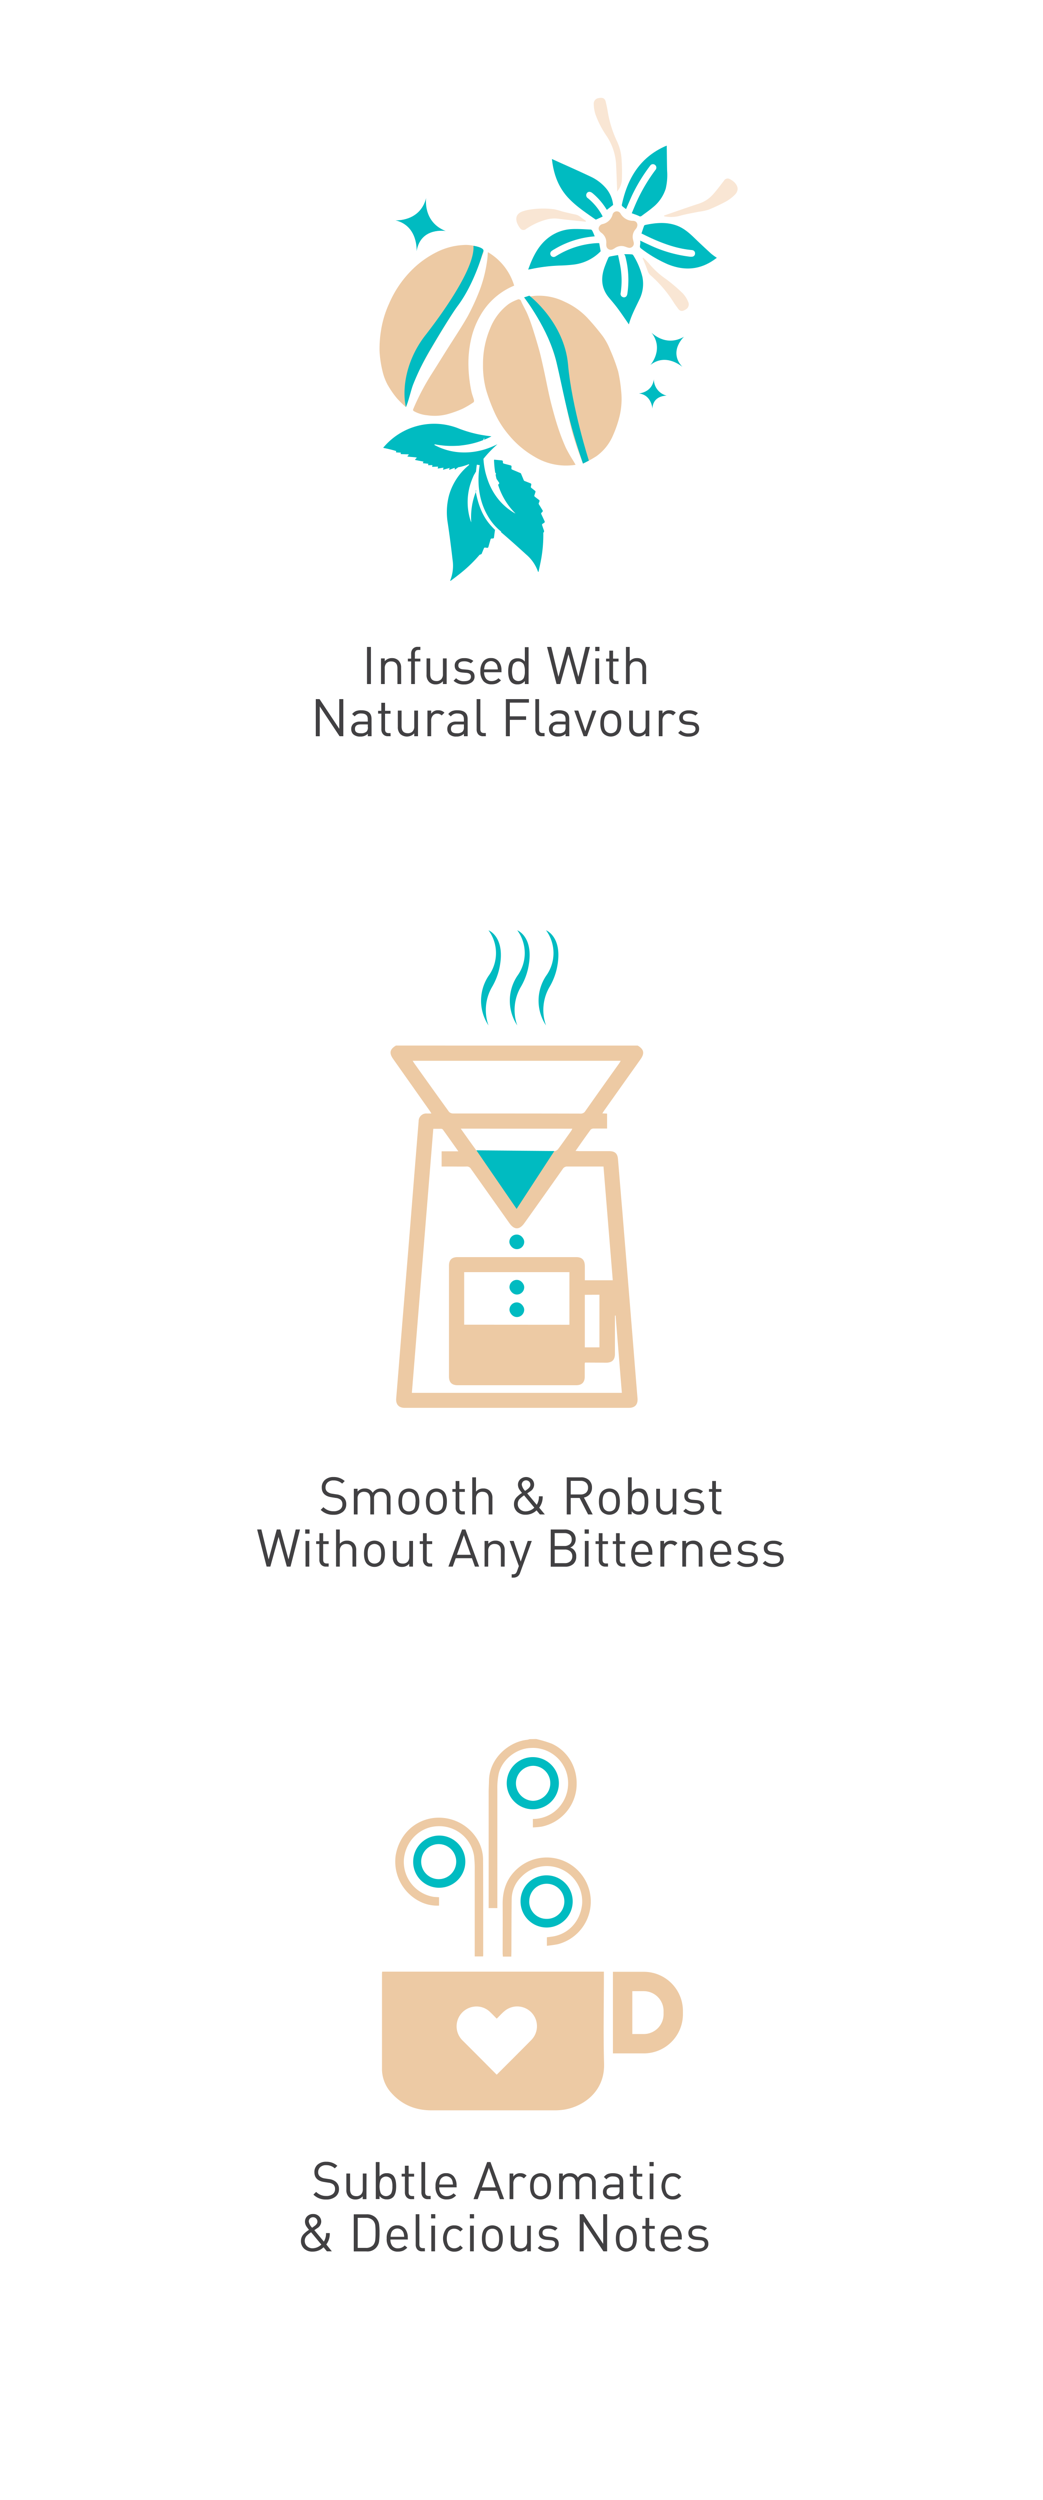<svg xmlns="http://www.w3.org/2000/svg" viewBox="0 0 480 1150"><defs><style>.cls-1{fill:#edcaa4;}.cls-2{fill:#00bbc1;}.cls-3{fill:#f9e6d4;}.cls-4{fill:#414042;}</style></defs><g id="Layer_1" data-name="Layer 1"><path class="cls-1" d="M278,949.3c-.38-13.41-.08-26.85-.08-40.28v-2H175.89a5.64,5.64,0,0,0-.1.71c0,14.69,0,29.37,0,44.06A16.41,16.41,0,0,0,180.28,963c4.89,5.4,11.1,7.83,18.32,7.83q28.29,0,56.58,0a29.32,29.32,0,0,0,4.77-.38C268.29,969,278.4,962.35,278,949.3Zm-33.54-10.78c-5.22,5.29-10.49,10.53-15.74,15.78l-.14.11-1.56-1.56q-7-7.05-14.05-14.08a9.11,9.11,0,0,1,4.92-15.61,8.92,8.92,0,0,1,7.8,2.58c1,.94,1.92,1.92,2.9,2.9.13-.12.24-.21.34-.32,1.07-1.05,2.07-2.18,3.22-3.13a9.08,9.08,0,0,1,12.31,13.33Z"/><path class="cls-1" d="M246.74,800a53.46,53.46,0,0,1,7.17,2.14c8,3.64,12.4,12,11.32,21a20.18,20.18,0,0,1-15.93,17.17,38,38,0,0,1-4.07.37v-3.9a16.17,16.17,0,0,0,10.07-3.48,16.65,16.65,0,0,0,5.12-18.7,16.28,16.28,0,0,0-16.61-10.45c-6.53.4-12.86,5.53-14.32,11.91a31.77,31.77,0,0,0-.6,7c0,17.53,0,35.06,0,52.6v2.13h-4v-1.9q0-25.79,0-51.58c0-1.71.12-3.42.15-5.13.17-10.43,9.27-18,17.65-18.83a6,6,0,0,0,1-.29Z"/><path class="cls-1" d="M202.06,872.79v3.85a17.57,17.57,0,0,1-9.32-2.14,20.55,20.55,0,0,1-10.65-20.92c1.5-9,8-15.75,16.76-17.16A20.72,20.72,0,0,1,220.16,847a18.46,18.46,0,0,1,2.16,8.72c.08,14.62.05,29.24.06,43.86a2.25,2.25,0,0,1-.11.44h-3.81v-2.08c0-12.39,0-24.78,0-37.18a51.18,51.18,0,0,0-.3-7,16.19,16.19,0,0,0-17.06-13.62c-8.13.38-14.75,7.19-15.25,15.69a16.34,16.34,0,0,0,13.45,16.74C200.13,872.7,201,872.71,202.06,872.79Z"/><path class="cls-1" d="M235.3,900.09h-3.88c0-.5-.1-1-.1-1.49,0-7.54.06-15.08,0-22.62-.06-7,2.25-12.85,7.87-17.23a20.28,20.28,0,1,1,17.56,35.65,50.3,50.3,0,0,1-5.07.72v-3.91c1.33-.19,2.58-.28,3.79-.57,6.85-1.6,11.64-7.27,12.42-14.65a16.29,16.29,0,0,0-28-12.52,14.33,14.33,0,0,0-4.4,10.11c-.11,8.11-.1,16.23-.14,24.34Z"/><path class="cls-2" d="M251.56,862.72a12,12,0,1,1-12,12A11.89,11.89,0,0,1,251.56,862.72Zm-8,11.92a7.93,7.93,0,0,0,8,8.1,8,8,0,0,0,8.16-8,8.12,8.12,0,0,0-8-8.15A8,8,0,0,0,243.58,874.64Z"/><path class="cls-2" d="M190.15,856.42a12,12,0,1,1,11.95,12A11.87,11.87,0,0,1,190.15,856.42ZM202,864.47a8.06,8.06,0,0,0,.28-16.11,8.06,8.06,0,1,0-.28,16.11Z"/><path class="cls-2" d="M245,832.33a12,12,0,1,1,12.2-11.72A12,12,0,0,1,245,832.33Zm.19-20a8.06,8.06,0,0,0,.06,16.11,8.1,8.1,0,0,0,8-8.11A8,8,0,0,0,245.14,812.32Z"/><path class="cls-1" d="M296.29,916a9.1,9.1,0,0,1,9.09,9.09v1.54a9.1,9.1,0,0,1-9.09,9.09H291V916h5.31m0-8.91H282.07v37.54h14.22a18,18,0,0,0,18-18v-1.54a18,18,0,0,0-18-18Z"/><path class="cls-1" d="M293.49,481c2.88,1.73,3.25,3.56,1.27,6.34l-16.69,23.52c-.28.39-.52.8-.86,1.33l2.18.1v6.88c-2.05,0-4.07,0-6.09,0a2.05,2.05,0,0,0-1.43.46c-2.34,3.19-4.6,6.42-7,9.85.74,0,1.26.08,1.78.08H280.3c2.63,0,3.88,1,4.1,3.66.68,7.95,1.3,15.9,2,23.86q1.27,15.7,2.56,31.42l2.19,27c.74,9.24,1.47,18.48,2.24,27.71.24,2.86-1.11,4.45-4,4.45H186.28c-2.78,0-4.17-1.61-3.95-4.34.88-10.57,1.71-21.15,2.57-31.72q1.42-17.42,2.85-34.83,1.27-15.63,2.51-31.28,1.19-14.82,2.4-29.64a3.53,3.53,0,0,1,3.87-3.61h2c-.35-.57-.59-1-.86-1.36l-16.72-23.69c-1.94-2.74-1.58-4.5,1.27-6.2ZM269.26,626.82a2.16,2.16,0,0,0-.15.43c0,2,0,4,0,6,0,2.68-1.34,4-4,4H210.62c-2.69,0-4-1.33-4-4v-51c0-2.63,1.29-3.93,3.93-3.94h54.6c2.7,0,3.95,1.31,4,4.06,0,2.07,0,4.14,0,6.58H282c-1.41-17.23-2.84-34.74-4.27-52.31-5.67,0-11.12,0-16.57,0a2.32,2.32,0,0,0-2.18,1.14q-8.77,12.47-17.63,24.87c-2.27,3.21-4.66,3.23-6.91.06q-8.86-12.5-17.71-25a2.16,2.16,0,0,0-2.07-1.07c-2.43.07-4.86,0-7.29,0h-4.13v-7h7.69c-2.47-3.49-4.76-6.71-7.06-9.92a1.09,1.09,0,0,0-.71-.44c-1.21,0-2.43,0-3.75,0-3.3,40.61-6.57,81-9.86,121.48h96.64c-1-11.92-1.93-23.74-2.89-35.56H283v2.06c0,5.2,0,10.41,0,15.62,0,2.7-1.35,4-4,4ZM189.93,488c.26.43.4.69.56.92q8,11.26,16.1,22.48a2.56,2.56,0,0,0,1.83.83c19.58,0,39.17,0,58.75.06a2.35,2.35,0,0,0,2.18-1.13q7.75-11,15.58-21.95c.24-.34.43-.71.74-1.21Zm72.12,121.43V585.23H213.62v24.16Zm-50-90.21c2.5,3.51,4.8,6.78,7.16,10,.22.29.88.37,1.34.37q17.25,0,34.51,0a2.57,2.57,0,0,0,1.77-.95c2.05-2.73,4-5.55,6-8.34a8.43,8.43,0,0,0,.56-1.06Zm57.09,76.44v24.17h6.72V595.62Z"/><rect class="cls-2" x="234.42" y="567.94" width="6.83" height="6.7" rx="3.35"/><rect class="cls-2" x="234.47" y="588.78" width="6.78" height="6.75" rx="3.37"/><rect class="cls-2" x="234.47" y="599.14" width="6.77" height="6.75" rx="3.38"/><path class="cls-2" d="M224.82,471.75a20.63,20.63,0,0,1,0-22.79,17.75,17.75,0,0,0,0-21s8.19,3.09,4.93,17.81a29.48,29.48,0,0,1-3.24,8.16A21.09,21.09,0,0,0,224.82,471.75Z"/><path class="cls-2" d="M238.06,471.75a20.61,20.61,0,0,1,0-22.79,17.77,17.77,0,0,0,0-21s8.18,3.09,4.92,17.81a29.48,29.48,0,0,1-3.24,8.16A21.05,21.05,0,0,0,238.06,471.75Z"/><path class="cls-2" d="M251.29,471.75a20.61,20.61,0,0,1,0-22.79,17.77,17.77,0,0,0,0-21s8.18,3.09,4.92,17.81a29.48,29.48,0,0,1-3.24,8.16A21.05,21.05,0,0,0,251.29,471.75Z"/><polygon class="cls-2" points="237.75 556.13 219.25 529.18 255.1 529.52 237.75 556.13"/><path class="cls-1" d="M186.82,187.29a48.52,48.52,0,0,1-4.15-4.06,42.4,42.4,0,0,1-4.34-6.32,25.09,25.09,0,0,1-2.32-6.28,49.14,49.14,0,0,1-1.34-9.16,53.08,53.08,0,0,1,.67-9.41,47.22,47.22,0,0,1,3.74-12.42,49.12,49.12,0,0,1,12.1-17,43.64,43.64,0,0,1,9.51-6.52,30.8,30.8,0,0,1,12.42-3.4,15.68,15.68,0,0,1,7.21,1.1,4.77,4.77,0,0,1,.52.22c2,1.21,2,1.21,1.13,3.41-.95,2.52-1.76,5.1-2.87,7.55a90.17,90.17,0,0,1-4.62,9.09c-4,6.74-8.33,13.33-12.38,20.06-3.08,5.11-6.1,10.26-8.84,15.55a109,109,0,0,0-4.73,11.19C187.81,182.82,187.46,184.87,186.82,187.29Z"/><path class="cls-1" d="M264.9,213.83a28,28,0,0,1-19-3.77,43.23,43.23,0,0,1-11.64-9.83,44.08,44.08,0,0,1-6.71-10.55,79.42,79.42,0,0,1-3.85-10.34,43.24,43.24,0,0,1-1.42-11.75,41.82,41.82,0,0,1,3.24-16.39,25.86,25.86,0,0,1,8.66-11.41,20,20,0,0,1,3.9-1.94,1.2,1.2,0,0,1,1.77.77c.86,2,2,3.83,2.86,5.81.91,2.14,1.7,4.33,2.41,6.54,1.06,3.33,2.07,6.67,3,10,.69,2.49,1.24,5,1.81,7.56.71,3.15,1.34,6.31,2,9.47s1.3,6.07,2.1,9.07c.89,3.38,1.83,6.76,2.94,10.07a95.64,95.64,0,0,0,3.47,8.92,69.3,69.3,0,0,0,3.44,6Z"/><path class="cls-1" d="M268.27,213.28c-1.08-2.95-2.07-5.48-2.92-8.05s-1.73-5.38-2.43-8.11c-.78-3-1.41-6.13-2.08-9.2-.93-4.27-1.82-8.54-2.77-12.8-.7-3.15-1.35-6.3-2.22-9.4-.77-2.79-1.74-5.54-2.75-8.26a57.74,57.74,0,0,0-3.1-7.27c-1.68-3.07-3.66-6-5.56-8.92-.94-1.44-2-2.79-3.24-4.47,2-.28,3.79-.63,5.57-.74a26.76,26.76,0,0,1,13.15,2.79,33,33,0,0,1,10.43,7.4,109.65,109.65,0,0,1,7.14,8.53,29.69,29.69,0,0,1,3.29,6.11,81.69,81.69,0,0,1,3.71,10,66.35,66.35,0,0,1,1.37,8.93,34,34,0,0,1-.67,11.42,51.25,51.25,0,0,1-3,8.87,22.65,22.65,0,0,1-7.74,9.78A54.66,54.66,0,0,1,268.27,213.28Z"/><path class="cls-1" d="M224.53,116a26.62,26.62,0,0,1,12.1,15.4A31.86,31.86,0,0,0,221,145.26a38.15,38.15,0,0,0-4.06,10.19,50.55,50.55,0,0,0-1.36,12.64A64.84,64.84,0,0,0,216.93,180c.28,1.38.84,2.69,1.2,4.06.08.3,0,.86-.21,1a41.81,41.81,0,0,1-5.08,3,50.27,50.27,0,0,1-6.52,2.37,23.06,23.06,0,0,1-9.57.63,15.82,15.82,0,0,1-6.15-1.84c-.54-.33-.61-.59-.39-1.11a108.7,108.7,0,0,1,8.58-16.3c2.3-3.61,4.55-7.26,6.83-10.88,3.18-5.06,6.5-10,9.49-15.2a104.57,104.57,0,0,0,4.69-9.85,62.21,62.21,0,0,0,4.39-16.13C224.38,118.5,224.41,117.3,224.53,116Z"/><path class="cls-2" d="M329.89,118.59c-.35.27-.66.51-1,.74-6.81,4.89-14.07,5.34-21.7,2.19a58.77,58.77,0,0,1-12.28-7.29,1.21,1.21,0,0,1-.42-.8,12.7,12.7,0,0,1,.19-1.36c0-.43,0-.85-.06-1.39,1.35.64,2.61,1.26,3.9,1.84a60.32,60.32,0,0,0,19,5.57,4.28,4.28,0,0,0,1,0,1.43,1.43,0,0,0,1.34-1.41,1.45,1.45,0,0,0-1.12-1.59,2.32,2.32,0,0,0-.46-.07c-6.58-.61-12.71-2.79-18.67-5.5-1.54-.7-3-1.45-4.4-2.11.42-1.26.78-2.38,1.19-3.49a.76.76,0,0,1,.5-.42c4.74-1,9.49-1.48,14.21.14,3.45,1.19,6.09,3.52,8.64,6s5,4.74,7.53,7.06A26.47,26.47,0,0,0,329.89,118.59Z"/><path class="cls-2" d="M254,73.14c6.07,2.76,12,5.35,17.76,8.09a20.83,20.83,0,0,1,7.11,5.35,14.07,14.07,0,0,1,3.29,7.7l-2.87,2.25c-.07-.09-.22-.3-.36-.51a30.28,30.28,0,0,0-6.22-7.13c-1-.84-2-.86-2.6-.07a1.65,1.65,0,0,0,.5,2.41A26.43,26.43,0,0,1,277,98.91c.13.24.25.49.36.71-1,.46-2,.92-2.94,1.35a.62.62,0,0,1-.49-.09c-4.45-3.13-9-6.11-12.72-10.19C256.82,85.79,254.73,79.93,254,73.14Z"/><path class="cls-2" d="M289.42,149.23c-1.73-2.48-3.34-4.91-5.08-7.25-1.27-1.73-2.68-3.36-4.06-5-3.7-4.43-3.85-9.33-1.91-14.49.5-1.33,1-2.63,1.61-3.93a1,1,0,0,1,.62-.53c1.2-.26,2.42-.45,3.84-.7.38,1.88.88,4,1.2,6.07a38.55,38.55,0,0,1,0,11.4,1.56,1.56,0,0,0,.89,1.84,1.41,1.41,0,0,0,1.82-.48,2.79,2.79,0,0,0,.39-1.19,42.65,42.65,0,0,0-1-17.2,3.13,3.13,0,0,0-.51-.83c1.4,0,2.42,0,3.45.08a.93.93,0,0,1,.71.34,34.06,34.06,0,0,1,4.26,10.07A16.13,16.13,0,0,1,294.15,138C292.42,141.67,290.48,145.24,289.42,149.23Z"/><path class="cls-2" d="M273.7,108.73a42.5,42.5,0,0,0-18.69,6,7.92,7.92,0,0,0-1.23.81,1.53,1.53,0,0,0,1.61,2.56,7.16,7.16,0,0,0,.8-.46,39.39,39.39,0,0,1,18.49-5.79c.34,0,.68,0,1,0,.05,0,.11.05.1.05l.65,3.7a20.75,20.75,0,0,1-11.91,6.05c-2,.26-4.11.42-6.16.49a75.7,75.7,0,0,0-14.47,1.75c-.2,0-.42.07-.82.13.46-1.21.85-2.33,1.31-3.41,1.85-4.36,4.21-8.36,8.06-11.29a19.16,19.16,0,0,1,10.68-3.93c2.9-.16,5.83.1,8.74.21a.92.92,0,0,1,.65.45C273,106.9,273.31,107.81,273.7,108.73Z"/><path class="cls-2" d="M288.11,96.2c-.6-.46-1.19-.88-1.73-1.35a.78.78,0,0,1-.21-.61c2.55-12.07,8.28-21.79,20.05-27,.19-.08.39-.14.63-.23,0,.19,0,.31,0,.42.05,3.69.08,7.38.16,11.07a27.13,27.13,0,0,1-.65,8.33,18,18,0,0,1-6.1,8.72c-1.59,1.35-3.33,2.53-5,3.79a.93.93,0,0,1-1.14.06c-1-.5-2.14-.84-3.38-1.3.74-1.75,1.51-3.68,2.37-5.56a78.07,78.07,0,0,1,8.58-14.42,1.55,1.55,0,0,0-.21-2.22,1.49,1.49,0,0,0-2.26.32,77.53,77.53,0,0,0-8.44,13.86C289.88,92.09,289,94.16,288.11,96.2Z"/><path class="cls-1" d="M292.85,105l-.57.74a5.13,5.13,0,0,0-1,4.25c.09.51.26,1,.35,1.53A2,2,0,0,1,289,113.9c-.42-.1-.82-.26-1.23-.4a5.13,5.13,0,0,0-4.67.56c-.92.6-1.83,1.24-3,.6s-1.12-1.8-1.07-2.92a5.46,5.46,0,0,0-2.39-4.73c-1.19-.92-1.47-2-.78-2.94a2.38,2.38,0,0,1,1.27-.95,6.14,6.14,0,0,0,4.75-4.29,2,2,0,0,1,3.78-.44,6.57,6.57,0,0,0,5.66,3.2C293.14,101.63,293.9,103.33,292.85,105Z"/><path class="cls-3" d="M305.57,99.17c5.35-1.84,10.68-3.74,16.06-5.49a14.63,14.63,0,0,0,6.36-4.1c1.88-2.06,3.53-4.32,5.24-6.53a1.93,1.93,0,0,1,2.41-.78A9,9,0,0,1,338.11,84c1.86,2,1.79,4.05-.22,5.89a19.27,19.27,0,0,1-3.84,2.84A83.87,83.87,0,0,1,326,96.5a26.27,26.27,0,0,1-4.49.92c-3,.63-6.13,1.11-9.11,2a16,16,0,0,1-6.7.1Z"/><path class="cls-3" d="M284,88.1c0-.32,0-.65,0-1-.17-4-.28-8-.51-12a26.2,26.2,0,0,0-4.53-12.83A43.44,43.44,0,0,1,274,52.52a16.64,16.64,0,0,1-.75-4.6,2.58,2.58,0,0,1,2.21-2.79c1.85-.37,2.95,0,3.35,1.87.28,1.29.6,2.58.81,3.89a52,52,0,0,0,4.16,13.75,22.8,22.8,0,0,1,2.28,8.6,86.11,86.11,0,0,1,.12,9.77A9.1,9.1,0,0,1,284,88.1Z"/><path class="cls-3" d="M269.54,102c-4.09-.43-8.19-.8-12.27-1.33a14,14,0,0,0-5.66.3,31,31,0,0,0-9.58,4.43,1.8,1.8,0,0,1-2.51-.21,9.62,9.62,0,0,1-1.66-2.91c-.74-2.43.15-4.09,2.53-5a18.83,18.83,0,0,1,3.48-.86,39.13,39.13,0,0,1,11.23-.15,36.88,36.88,0,0,1,3.63,1c1.9.48,3.82.94,5.74,1.35a5.56,5.56,0,0,1,2.65,1.16c.79.67,1.68,1.22,2.52,1.82Z"/><path class="cls-3" d="M296,118.55a27.48,27.48,0,0,1,2.54,2.52,38.53,38.53,0,0,0,8.07,7.38,76.11,76.11,0,0,1,7.62,6.51,12.34,12.34,0,0,1,2.45,3.85,2.63,2.63,0,0,1-1.09,3.54c-1.55,1-2.55,1-3.59-.44-.65-.9-1.33-1.78-1.92-2.71a55.87,55.87,0,0,0-10.67-12.53,4.7,4.7,0,0,1-1.37-2.11c-.58-1.72-1.3-3.39-2-5.07-.1-.25-.21-.49-.31-.73Z"/><path class="cls-2" d="M176.34,206c.16,0,.26.09.36.11,1.87.35,3.7.81,5.51,1.34a.21.21,0,0,1,.08.35l0,0a.2.2,0,0,0,.13.34l1.87.08a.2.2,0,0,1,.14.33h0a.21.21,0,0,0,.13.36l2.37.08.94,0a.21.21,0,0,1,.13.36l-.4.37a.2.2,0,0,0,.13.35l2.59.23,1.22.11a.2.2,0,0,1,.12.35l-.55.53a.2.2,0,0,0,.09.34l3.51.69a.21.21,0,0,1,.1.35l-.12.11a.2.2,0,0,0,.12.35h.13l2,.18a.2.2,0,0,1,.13.35l0,0a.2.2,0,0,0,.15.35l1.6-.05a.21.21,0,0,1,.18.31l-.11.18a.2.2,0,0,0,.18.31l2.32-.1a.2.2,0,0,1,.2.28l-.14.31a.21.21,0,0,0,.22.28l2.21-.37a.21.21,0,0,1,.2.32l-.18.26a.21.21,0,0,0,.23.31l2.87-.81h0l-.29.56a.21.21,0,0,0,.26.28l.26-.1,1.8-.7a.2.2,0,0,1,.26.26l-.05.16a.2.2,0,0,0,.3.24l1.39-1,.08,0a19.73,19.73,0,0,0,2.89-.73c.45-.14.9-.3,1.35-.47l.35-.15a.21.21,0,0,1,.22.35l-.31.26a28,28,0,0,0-7.1,9.07,25.79,25.79,0,0,0-1.9,5.12,30.58,30.58,0,0,0-.44,12.3c.84,5.6,1.56,11.22,2.21,16.85a18.28,18.28,0,0,1-1.09,9.5s0,.07.13.22c1.73-1.32,3.49-2.6,5.17-4a63,63,0,0,0,8.19-8,.15.15,0,0,1,.09-.06l.6-.21a.56.56,0,0,0,.33-.31l.58-1.44.43-1a.69.69,0,0,1,.1-.17.53.53,0,0,1,.48-.17l.87.13a.54.54,0,0,0,.6-.39l1-3.51a.54.54,0,0,1,.48-.4l.59,0a.53.53,0,0,0,.5-.47l.42-3.14a.5.5,0,0,1,.12-.28c-3.11-3.13-6.94-7.1-8.95-17.74,0,1.47,0-1.7.23-.24a31.9,31.9,0,0,0-2.27,14.43,6.13,6.13,0,0,1-.33-.8,27.86,27.86,0,0,1,.77-19.13c.2-.51.41-1,.63-1.49s.53-.91.78-1.38c.06-.11.11-.23.18-.34a.15.15,0,0,1,.14-.1c.1-1.06.22-2.15.4-3.28l1.31.21c-1.75,11,1,18.71,3.67,23.26a24.76,24.76,0,0,0,6.23,7.32l-.14.2c3.95,3.39,7.84,6.86,11.68,10.37a18.18,18.18,0,0,1,5.4,7.89s.07,0,.24.08c.44-2.14.93-4.26,1.3-6.39a63.18,63.18,0,0,0,.9-11.46.18.18,0,0,1,0-.1l.32-.55a.6.6,0,0,0,0-.45l-.51-1.48-.36-1.07a.53.53,0,0,1,.1-.54.44.44,0,0,1,.11-.09l.75-.48a.55.55,0,0,0,.2-.68l-1.55-3.33a.54.54,0,0,1,.12-.61l.41-.42a.54.54,0,0,0,.07-.68L248,232a.55.55,0,0,1-.06-.5l.33-.86a.53.53,0,0,0-.17-.62l-1.31-1-.68-.54a.54.54,0,0,1-.18-.6l.14-.44.35-1.06a.54.54,0,0,0-.18-.59l-1.73-1.37a.53.53,0,0,1-.2-.53l.19-.92a.56.56,0,0,0-.33-.62l-1.8-.71-1-.39a.57.57,0,0,1-.31-.3l-.59-1.41-.68-1.63a.5.5,0,0,0-.29-.28l-2.35-1-1.48-.62a.53.53,0,0,1-.32-.55l.07-.78a.54.54,0,0,0-.4-.58l-3.18-.83a.56.56,0,0,1-.4-.59l0-.29a.54.54,0,0,0-.48-.59l-3.39-.33a.2.2,0,0,0-.22.21,48.2,48.2,0,0,0,.55,5.72l.18.19a.54.54,0,0,1,0,.77c.12.64.26,1.29.41,1.92l1.15,1.69a.55.55,0,0,1-.07.7l-.34.32a31.86,31.86,0,0,0,8,13.23,4.7,4.7,0,0,1-.78-.38,27.2,27.2,0,0,1-6.52-5.47,29.53,29.53,0,0,1-5.44-9.48c-.38-1.07-.7-2.13-1-3.22a36.55,36.55,0,0,1-1-6.59,50.17,50.17,0,0,1,5.23-5.61q.58-.54,1.17-1.11a35.88,35.88,0,0,1-6.46,2.56c-.94.26-1.9.49-2.87.67a30.79,30.79,0,0,1-5.28.55h-.45a28.69,28.69,0,0,1-8.1-1.08,29.07,29.07,0,0,1-5.68-2.28.2.2,0,0,1,.14-.37,40.62,40.62,0,0,0,10.14.67c.82,0,1.64-.12,2.46-.22,1.32-.16,2.62-.38,3.88-.66a36.92,36.92,0,0,0,5.69-1.73c.18-.39.35-.81.52-1.21,0,.34-.07.69-.1,1.05a35.65,35.65,0,0,0,3.39-1.57c-.22,0-.32-.07-.44-.08a56.15,56.15,0,0,1-15.21-3.77A30.44,30.44,0,0,0,176.34,206Z"/><path class="cls-2" d="M182,101.35s11.3.77,14.12-10.26c0,0-1.68,11,9,15.2,0,0-11.56-2-13.39,9.28C191.72,115.57,192.55,103.93,182,101.35Z"/><path class="cls-2" d="M299.33,167.9s6.44-7.22.47-14.91c0,0,6.51,6.88,15,1.91,0,0-7.38,6.77-.75,13.89C314,168.79,306.59,162.14,299.33,167.9Z"/><path class="cls-2" d="M294,181s6.16-.39,6.91-6.55a7.8,7.8,0,0,0,5.93,7.57s-6.39-.23-6.57,6C300.24,188,299.86,181.64,294,181Z"/><path class="cls-2" d="M186.82,187.29s-2.26-7.94,1.54-19.33a46.49,46.49,0,0,1,7.53-13.89c6.24-8,22.84-30.41,22-41,0,0,5.16.73,4.56,2.5l-.61,1.76s-3.59,13-10.9,23c-3.41,4.49-9.44,14.61-12.32,19.52a113.89,113.89,0,0,0-8.39,16.79C189.17,179.27,188.11,184.33,186.82,187.29Z"/><path class="cls-2" d="M241.2,136.8s11.31,14.62,14.86,29.66c1.51,6.4,2.8,12.78,4,18q2.76,12.3,6.73,24.29l1.5,4.52L271,211.9s-7.83-24.49-9.58-44.18c-1.73-19.51-17.81-31.7-17.81-31.7Z"/><path class="cls-4" d="M170.71,314.69h-1.82V297.61h1.82Z"/><path class="cls-4" d="M184.63,314.69H182.9v-7.27q0-3.14-2.9-3.14a2.85,2.85,0,0,0-2.15.81,3.25,3.25,0,0,0-.78,2.33v7.27h-1.73V302.88h1.73v1.3a4.21,4.21,0,0,1,3.31-1.44,4.14,4.14,0,0,1,3,1.11,4.4,4.4,0,0,1,1.22,3.28Z"/><path class="cls-4" d="M193.46,304.28h-2.52v10.41h-1.73V304.28H187.7V303h1.51v-2.24a3.27,3.27,0,0,1,.75-2.25,2.83,2.83,0,0,1,2.25-.94h1.25V299h-.93q-1.59,0-1.59,1.74V303h2.52Z"/><path class="cls-4" d="M205.56,314.69h-1.73v-1.32a4.17,4.17,0,0,1-3.33,1.47,4.13,4.13,0,0,1-3-1.11,4.41,4.41,0,0,1-1.2-3.31v-7.54H198v7.28q0,3.13,2.88,3.14a2.89,2.89,0,0,0,2.16-.81,3.21,3.21,0,0,0,.79-2.33v-7.28h1.73Z"/><path class="cls-4" d="M218.4,311.24a3.1,3.1,0,0,1-1.31,2.64,5.77,5.77,0,0,1-3.49,1,6.69,6.69,0,0,1-4.85-1.71L209.9,312a4.83,4.83,0,0,0,3.67,1.37c2.1,0,3.15-.7,3.15-2.09,0-1-.66-1.61-2-1.73l-1.94-.16c-2.36-.21-3.53-1.27-3.53-3.17a3,3,0,0,1,1.21-2.52,4.94,4.94,0,0,1,3.13-.94,6.58,6.58,0,0,1,4.25,1.27l-1.13,1.13a5,5,0,0,0-3.14-.93c-1.76,0-2.64.64-2.64,1.94,0,1,.69,1.6,2.06,1.73l1.9.16Q218.4,308.36,218.4,311.24Z"/><path class="cls-4" d="M230.81,309.25h-8a4.5,4.5,0,0,0,.9,3,3.19,3.19,0,0,0,2.58,1.06,4.27,4.27,0,0,0,3.09-1.32l1.18,1a6.6,6.6,0,0,1-1.85,1.37,6,6,0,0,1-2.47.46,4.76,4.76,0,0,1-3.74-1.47,6.51,6.51,0,0,1-1.42-4.58,6.82,6.82,0,0,1,1.3-4.45,4.3,4.3,0,0,1,3.55-1.6,4.36,4.36,0,0,1,3.56,1.54,6.27,6.27,0,0,1,1.29,4.17Zm-1.73-1.3a6.61,6.61,0,0,0-.36-2,3,3,0,0,0-5.52,0,6.61,6.61,0,0,0-.36,2Z"/><path class="cls-4" d="M243.26,314.69h-1.73v-1.41a4,4,0,0,1-3.35,1.56,3.89,3.89,0,0,1-2.87-1c-.95-.95-1.43-2.63-1.43-5s.48-4.06,1.44-5a3.93,3.93,0,0,1,2.88-1,4,4,0,0,1,3.33,1.51v-6.64h1.73Zm-1.73-5.9a7.37,7.37,0,0,0-.5-3.12,2.85,2.85,0,0,0-4.9,0,9.62,9.62,0,0,0,0,6.24,2.85,2.85,0,0,0,4.9,0A7.37,7.37,0,0,0,241.53,308.79Z"/><path class="cls-4" d="M271.49,297.61l-4.37,17.08h-1.71L261.62,301l-3.79,13.68h-1.71l-4.36-17.08h1.94L257,311.38l3.77-13.77h1.63l3.77,13.77,3.33-13.77Z"/><path class="cls-4" d="M275.88,299.53h-1.95v-1.95h1.95Zm-.12,15.16H274V302.88h1.73Z"/><path class="cls-4" d="M284.66,314.69h-1.22a2.81,2.81,0,0,1-2.26-.93,3.2,3.2,0,0,1-.77-2.23v-7.25h-1.49V303h1.49v-3.7h1.73V303h2.52v1.32h-2.52v7.2c0,1.15.54,1.73,1.61,1.73h.91Z"/><path class="cls-4" d="M297.36,314.69h-1.73V307.4q0-3.12-2.88-3.12a2.88,2.88,0,0,0-2.16.8,3.17,3.17,0,0,0-.79,2.32v7.29h-1.73V297.61h1.73v6.57a4.2,4.2,0,0,1,3.31-1.44,4.09,4.09,0,0,1,3.12,1.18,4.42,4.42,0,0,1,1.13,3.19Z"/><path class="cls-4" d="M158,338.69h-1.73L147.16,325v13.7h-1.83V321.61h1.73l9.07,13.65V321.61H158Z"/><path class="cls-4" d="M171,338.69h-1.73v-1.12a4.65,4.65,0,0,1-3.41,1.27,4.52,4.52,0,0,1-3.34-1.08,3.3,3.3,0,0,1-.88-2.4,3.12,3.12,0,0,1,1.06-2.5,4.52,4.52,0,0,1,3-.91h3.55v-1.13c0-1.73-1-2.59-3-2.59a3.41,3.41,0,0,0-3,1.34l-1.18-1.08a4.34,4.34,0,0,1,1.78-1.39,6.63,6.63,0,0,1,2.4-.36q4.73,0,4.73,3.94Zm-1.73-4.17v-1.27H166c-1.77,0-2.64.69-2.64,2.08s.9,2,2.71,2a3.7,3.7,0,0,0,2.64-.79A2.79,2.79,0,0,0,169.31,334.52Z"/><path class="cls-4" d="M179.77,338.69h-1.22a2.81,2.81,0,0,1-2.26-.93,3.2,3.2,0,0,1-.77-2.23v-7.25H174V327h1.48v-3.7h1.73V327h2.52v1.32h-2.52v7.2c0,1.15.54,1.73,1.61,1.73h.91Z"/><path class="cls-4" d="M192.37,338.69h-1.73v-1.32a4.59,4.59,0,0,1-6.36.36,4.41,4.41,0,0,1-1.2-3.31v-7.54h1.73v7.28q0,3.13,2.88,3.14a2.89,2.89,0,0,0,2.16-.81,3.21,3.21,0,0,0,.79-2.33v-7.28h1.73Z"/><path class="cls-4" d="M204.54,327.85l-1.27,1.29a2.82,2.82,0,0,0-2-.86,2.6,2.6,0,0,0-2.06.9,3.33,3.33,0,0,0-.78,2.27v7.24h-1.72V326.88h1.72v1.45a3.67,3.67,0,0,1,3.32-1.59A3.83,3.83,0,0,1,204.54,327.85Z"/><path class="cls-4" d="M215.22,338.69h-1.73v-1.12a4.63,4.63,0,0,1-3.41,1.27,4.47,4.47,0,0,1-3.33-1.08,3.27,3.27,0,0,1-.89-2.4,3.09,3.09,0,0,1,1.07-2.5,4.47,4.47,0,0,1,3-.91h3.55v-1.13c0-1.73-1-2.59-3-2.59a3.42,3.42,0,0,0-3,1.34l-1.18-1.08a4.41,4.41,0,0,1,1.78-1.39,6.67,6.67,0,0,1,2.4-.36q4.72,0,4.73,3.94Zm-1.73-4.17v-1.27h-3.31c-1.76,0-2.64.69-2.64,2.08s.9,2,2.71,2a3.67,3.67,0,0,0,2.64-.79A2.79,2.79,0,0,0,213.49,334.52Z"/><path class="cls-4" d="M223.59,338.69h-1.24a2.82,2.82,0,0,1-2.25-.86,3.37,3.37,0,0,1-.75-2.28V321.61h1.72v13.87c0,1.15.53,1.73,1.59,1.73h.93Z"/><path class="cls-4" d="M243.42,323.24h-8.79v6.29h7.49v1.63h-7.49v7.53h-1.82V321.61h10.61Z"/><path class="cls-4" d="M250.62,338.69h-1.25a2.83,2.83,0,0,1-2.25-.86,3.37,3.37,0,0,1-.75-2.28V321.61h1.73v13.87c0,1.15.52,1.73,1.58,1.73h.94Z"/><path class="cls-4" d="M262,338.69h-1.72v-1.12a4.65,4.65,0,0,1-3.41,1.27,4.5,4.5,0,0,1-3.34-1.08,3.31,3.31,0,0,1-.89-2.4,3.12,3.12,0,0,1,1.07-2.5,4.49,4.49,0,0,1,3-.91h3.56v-1.13c0-1.73-1-2.59-3-2.59a3.4,3.4,0,0,0-3,1.34l-1.18-1.08a4.28,4.28,0,0,1,1.78-1.39,6.59,6.59,0,0,1,2.4-.36q4.73,0,4.72,3.94Zm-1.72-4.17v-1.27H257c-1.76,0-2.64.69-2.64,2.08s.91,2,2.72,2a3.7,3.7,0,0,0,2.64-.79A2.84,2.84,0,0,0,260.27,334.52Z"/><path class="cls-4" d="M274.47,326.88l-4.34,11.81h-1.54l-4.32-11.81h1.87l3.22,9.49,3.24-9.49Z"/><path class="cls-4" d="M285.92,332.79q0,3.24-1.44,4.7a4.92,4.92,0,0,1-6.77,0q-1.44-1.46-1.44-4.7t1.44-4.7a4.92,4.92,0,0,1,6.77,0Q285.92,329.55,285.92,332.79Zm-1.73,0c0-1.81-.31-3-.93-3.65a3,3,0,0,0-2.16-.86,2.93,2.93,0,0,0-2.14.86c-.64.64-1,1.86-1,3.65s.32,3,1,3.65a2.93,2.93,0,0,0,2.14.86,3,3,0,0,0,2.19-.9C283.89,335.8,284.19,334.6,284.19,332.79Z"/><path class="cls-4" d="M298.81,338.69h-1.73v-1.32a4.17,4.17,0,0,1-3.33,1.47,4.13,4.13,0,0,1-3-1.11,4.41,4.41,0,0,1-1.2-3.31v-7.54h1.73v7.28q0,3.13,2.88,3.14a2.89,2.89,0,0,0,2.16-.81,3.21,3.21,0,0,0,.79-2.33v-7.28h1.73Z"/><path class="cls-4" d="M311,327.85l-1.27,1.29a2.82,2.82,0,0,0-2-.86,2.6,2.6,0,0,0-2.06.9,3.33,3.33,0,0,0-.78,2.27v7.24h-1.72V326.88h1.72v1.45a3.65,3.65,0,0,1,3.31-1.59A3.84,3.84,0,0,1,311,327.85Z"/><path class="cls-4" d="M321.75,335.24a3.08,3.08,0,0,1-1.31,2.64,5.75,5.75,0,0,1-3.49,1,6.71,6.71,0,0,1-4.85-1.71l1.16-1.15a4.8,4.8,0,0,0,3.67,1.37c2.09,0,3.14-.7,3.14-2.09,0-1-.65-1.61-2-1.73l-1.94-.16q-3.53-.31-3.53-3.17a3,3,0,0,1,1.21-2.52,5,5,0,0,1,3.14-.94,6.55,6.55,0,0,1,4.24,1.27l-1.12,1.13a5.08,5.08,0,0,0-3.15-.93c-1.76,0-2.64.64-2.64,1.94,0,1,.69,1.6,2.07,1.73l1.89.16Q321.75,332.36,321.75,335.24Z"/><path class="cls-4" d="M159.35,692a4.33,4.33,0,0,1-1.61,3.54,6.6,6.6,0,0,1-4.29,1.31,7.9,7.9,0,0,1-5.86-2.26l1.25-1.25a6.32,6.32,0,0,0,4.65,1.88,4.71,4.71,0,0,0,3-.84,2.79,2.79,0,0,0,1.08-2.33,2.71,2.71,0,0,0-.82-2.14,4.41,4.41,0,0,0-2.23-.81l-2-.32c-3-.46-4.44-2-4.44-4.48a4.49,4.49,0,0,1,1.47-3.51,5.8,5.8,0,0,1,4-1.32,7.4,7.4,0,0,1,5.09,1.87l-1.18,1.18a5.68,5.68,0,0,0-4-1.47,3.79,3.79,0,0,0-2.64.87,3,3,0,0,0-1,2.3,2.45,2.45,0,0,0,.79,2,4.52,4.52,0,0,0,2.28.93l1.87.29a6,6,0,0,1,3.12,1.2A4.19,4.19,0,0,1,159.35,692Z"/><path class="cls-4" d="M179.73,696.69H178v-7.27q0-3.13-2.91-3.14a2.91,2.91,0,0,0-2.13.79,2.86,2.86,0,0,0-.82,2.16v7.46h-1.73v-7.27c0-2.09-1-3.14-2.9-3.14a2.89,2.89,0,0,0-2.16.81,3.21,3.21,0,0,0-.79,2.33v7.27h-1.73V684.88h1.73v1.3a4.24,4.24,0,0,1,3.33-1.44,3.85,3.85,0,0,1,3.63,2,4.5,4.5,0,0,1,3.89-2,4.17,4.17,0,0,1,3.05,1.11,4.36,4.36,0,0,1,1.27,3.28Z"/><path class="cls-4" d="M193,690.79q0,3.24-1.44,4.7a4.92,4.92,0,0,1-6.77,0q-1.44-1.46-1.44-4.7t1.44-4.7a4.92,4.92,0,0,1,6.77,0Q193,687.54,193,690.79Zm-1.73,0c0-1.81-.31-3-.93-3.65a3,3,0,0,0-2.16-.86,2.93,2.93,0,0,0-2.14.86c-.64.64-1,1.86-1,3.65s.32,3,1,3.65a2.93,2.93,0,0,0,2.14.86,3,3,0,0,0,2.19-.9C190.92,693.8,191.22,692.6,191.22,690.79Z"/><path class="cls-4" d="M205.67,690.79q0,3.24-1.44,4.7a4.92,4.92,0,0,1-6.77,0Q196,694,196,690.79t1.44-4.7a4.92,4.92,0,0,1,6.77,0Q205.67,687.54,205.67,690.79Zm-1.73,0c0-1.81-.31-3-.93-3.65a3,3,0,0,0-2.16-.86,2.93,2.93,0,0,0-2.14.86c-.64.64-1,1.86-1,3.65s.32,3,1,3.65a2.93,2.93,0,0,0,2.14.86,3,3,0,0,0,2.19-.9C203.64,693.8,203.94,692.6,203.94,690.79Z"/><path class="cls-4" d="M213.93,696.69H212.7a2.78,2.78,0,0,1-2.25-.93,3.15,3.15,0,0,1-.77-2.23v-7.25h-1.49V685h1.49v-3.7h1.73V685h2.52v1.32h-2.52v7.2c0,1.15.53,1.73,1.6,1.73h.92Z"/><path class="cls-4" d="M226.62,696.69h-1.73V689.4q0-3.12-2.88-3.12a2.88,2.88,0,0,0-2.16.8,3.21,3.21,0,0,0-.79,2.32v7.29h-1.73V679.61h1.73v6.57a4.22,4.22,0,0,1,3.32-1.44,4.08,4.08,0,0,1,3.11,1.18,4.38,4.38,0,0,1,1.13,3.19Z"/><path class="cls-4" d="M250.74,696.69h-2.28l-1.53-1.87a7.13,7.13,0,0,1-5,2,5.6,5.6,0,0,1-3.94-1.36,4.67,4.67,0,0,1-1.46-3.61,4.49,4.49,0,0,1,1.15-3,12.79,12.79,0,0,1,2.54-2.06,17.25,17.25,0,0,1-1.25-1.66,4.15,4.15,0,0,1-.6-2.06,3.4,3.4,0,0,1,1.07-2.56,4,4,0,0,1,5.37,0,3.47,3.47,0,0,1,1,2.57,3.69,3.69,0,0,1-1.89,3.05l-1.28.86,4.37,5.26a7.14,7.14,0,0,0,1-3.91h1.73a8.12,8.12,0,0,1-1.59,5.23Zm-4.85-3.12-4.7-5.66a13.56,13.56,0,0,0-2,1.61,3.37,3.37,0,0,0-.91,2.3,3.23,3.23,0,0,0,1,2.46,3.64,3.64,0,0,0,2.59,1A5.89,5.89,0,0,0,245.89,693.57Zm-1.8-10.52a2,2,0,0,0-.57-1.46,2,2,0,0,0-2.84,0,2,2,0,0,0-.55,1.44,5.5,5.5,0,0,0,1.53,2.82c.17-.11.48-.32.91-.63C243.58,684.49,244.09,683.77,244.09,683.05Z"/><path class="cls-4" d="M272.77,696.69h-2.13l-3.89-7.58h-4.1v7.58h-1.83V679.61h6.55a5.17,5.17,0,0,1,3.66,1.28,4.46,4.46,0,0,1,1.41,3.47,4.55,4.55,0,0,1-1,3,4.69,4.69,0,0,1-2.71,1.56Zm-2.16-12.31a2.94,2.94,0,0,0-.93-2.33,3.66,3.66,0,0,0-2.47-.81h-4.56v6.26h4.56a3.68,3.68,0,0,0,2.48-.8A2.93,2.93,0,0,0,270.61,684.38Z"/><path class="cls-4" d="M285.28,690.79q0,3.24-1.44,4.7a4.92,4.92,0,0,1-6.77,0q-1.44-1.46-1.44-4.7t1.44-4.7a4.92,4.92,0,0,1,6.77,0Q285.28,687.54,285.28,690.79Zm-1.73,0c0-1.81-.31-3-.94-3.65a3.1,3.1,0,0,0-4.29,0c-.64.64-1,1.86-1,3.65s.32,3,1,3.65a2.91,2.91,0,0,0,2.13.86,3,3,0,0,0,2.2-.9C283.25,693.8,283.55,692.6,283.55,690.79Z"/><path class="cls-4" d="M298.36,690.79c0,2.38-.48,4.06-1.44,5a3.9,3.9,0,0,1-2.88,1,4,4,0,0,1-3.34-1.56v1.41H289V679.61h1.73v6.64a4,4,0,0,1,3.34-1.51,3.93,3.93,0,0,1,2.88,1C297.88,686.73,298.36,688.41,298.36,690.79Zm-1.73,0a7.35,7.35,0,0,0-.51-3.12,2.85,2.85,0,0,0-4.89,0,9.45,9.45,0,0,0,0,6.24,2.85,2.85,0,0,0,4.89,0A7.35,7.35,0,0,0,296.63,690.79Z"/><path class="cls-4" d="M311.25,696.69h-1.73v-1.32a4.2,4.2,0,0,1-3.33,1.47,4.15,4.15,0,0,1-3-1.11,4.44,4.44,0,0,1-1.19-3.31v-7.54h1.73v7.28c0,2.09.95,3.14,2.87,3.14a2.86,2.86,0,0,0,2.16-.81,3.21,3.21,0,0,0,.8-2.33v-7.28h1.73Z"/><path class="cls-4" d="M324.09,693.24a3.1,3.1,0,0,1-1.31,2.64,5.77,5.77,0,0,1-3.49,1,6.69,6.69,0,0,1-4.85-1.71l1.15-1.15a4.82,4.82,0,0,0,3.67,1.37c2.1,0,3.15-.7,3.15-2.09,0-1-.66-1.61-2-1.73l-1.95-.16q-3.53-.32-3.53-3.17a3,3,0,0,1,1.22-2.52,4.92,4.92,0,0,1,3.13-.94,6.58,6.58,0,0,1,4.25,1.27l-1.13,1.13a5,5,0,0,0-3.14-.93c-1.76,0-2.64.64-2.64,1.94,0,1,.68,1.6,2.06,1.73l1.9.16Q324.09,690.36,324.09,693.24Z"/><path class="cls-4" d="M332,696.69h-1.22a2.77,2.77,0,0,1-2.25-.93,3.15,3.15,0,0,1-.77-2.23v-7.25h-1.49V685h1.49v-3.7h1.72V685H332v1.32h-2.52v7.2c0,1.15.54,1.73,1.61,1.73H332Z"/><path class="cls-4" d="M138.06,703.61l-4.36,17.08H132L128.2,707l-3.79,13.68H122.7l-4.36-17.08h1.94l3.34,13.77,3.76-13.77H129l3.76,13.77,3.34-13.77Z"/><path class="cls-4" d="M142.46,705.53h-2v-1.95h2Zm-.12,15.16h-1.73V708.88h1.73Z"/><path class="cls-4" d="M151.24,720.69H150a2.81,2.81,0,0,1-2.26-.93,3.2,3.2,0,0,1-.77-2.23v-7.25H145.5V709H147v-3.7h1.73V709h2.52v1.32h-2.52v7.2c0,1.15.53,1.73,1.61,1.73h.91Z"/><path class="cls-4" d="M163.94,720.69h-1.73V713.4q0-3.12-2.88-3.12a2.88,2.88,0,0,0-2.16.8,3.17,3.17,0,0,0-.79,2.32v7.29h-1.73V703.61h1.73v6.57a4.2,4.2,0,0,1,3.31-1.44,4.12,4.12,0,0,1,3.12,1.18,4.42,4.42,0,0,1,1.13,3.19Z"/><path class="cls-4" d="M177.16,714.79q0,3.24-1.44,4.7a4.92,4.92,0,0,1-6.77,0q-1.44-1.46-1.44-4.7t1.44-4.7a4.92,4.92,0,0,1,6.77,0Q177.16,711.54,177.16,714.79Zm-1.73,0c0-1.81-.31-3-.94-3.65a3.1,3.1,0,0,0-4.29,0c-.64.64-1,1.86-1,3.65s.32,3,1,3.65a2.91,2.91,0,0,0,2.13.86,3,3,0,0,0,2.2-.9C175.13,717.8,175.43,716.6,175.43,714.79Z"/><path class="cls-4" d="M190.05,720.69h-1.73v-1.32a4.18,4.18,0,0,1-3.33,1.47,4.11,4.11,0,0,1-3-1.11,4.41,4.41,0,0,1-1.2-3.31v-7.54h1.73v7.28q0,3.14,2.88,3.14a2.89,2.89,0,0,0,2.16-.81,3.25,3.25,0,0,0,.79-2.33v-7.28h1.73Z"/><path class="cls-4" d="M198.9,720.69h-1.22a2.81,2.81,0,0,1-2.26-.93,3.2,3.2,0,0,1-.77-2.23v-7.25h-1.48V709h1.48v-3.7h1.73V709h2.52v1.32h-2.52v7.2c0,1.15.54,1.73,1.61,1.73h.91Z"/><path class="cls-4" d="M220.5,720.69h-1.94l-1.37-3.86h-7.46l-1.37,3.86h-2l6.29-17.08h1.54Zm-3.84-5.44-3.17-9-3.21,9Z"/><path class="cls-4" d="M232.24,720.69h-1.73v-7.27q0-3.13-2.9-3.14a2.83,2.83,0,0,0-2.15.81,3.25,3.25,0,0,0-.78,2.33v7.27H223V708.88h1.73v1.3a4.21,4.21,0,0,1,3.31-1.44,4.12,4.12,0,0,1,3,1.11,4.37,4.37,0,0,1,1.23,3.28Z"/><path class="cls-4" d="M244.74,708.88l-5.37,14.67a3.75,3.75,0,0,1-.84,1.39,3.22,3.22,0,0,1-2.31.82h-.74v-1.54H236a2,2,0,0,0,1.24-.31,2.67,2.67,0,0,0,.7-1.15l.84-2.31-4.25-11.57h1.87l3.24,9.49,3.22-9.49Z"/><path class="cls-4" d="M265.19,716a4.44,4.44,0,0,1-1.38,3.51,5.37,5.37,0,0,1-3.71,1.22h-6.65V703.61h6.43a5.28,5.28,0,0,1,3.65,1.22,4.22,4.22,0,0,1,1.4,3.34,4,4,0,0,1-.71,2.32,3.74,3.74,0,0,1-1.81,1.42A4,4,0,0,1,265.19,716Zm-2.09-7.77a2.69,2.69,0,0,0-.92-2.21,3.82,3.82,0,0,0-2.44-.74h-4.46v5.93h4.46a3.79,3.79,0,0,0,2.43-.76A2.68,2.68,0,0,0,263.1,708.19Zm.27,7.73a2.92,2.92,0,0,0-.93-2.28,3.58,3.58,0,0,0-2.51-.84h-4.65v6.26h4.65a3.53,3.53,0,0,0,2.51-.85A3,3,0,0,0,263.37,715.92Z"/><path class="cls-4" d="M271,705.53h-1.94v-1.95H271Zm-.12,15.16h-1.73V708.88h1.73Z"/><path class="cls-4" d="M279.81,720.69h-1.23a2.78,2.78,0,0,1-2.25-.93,3.15,3.15,0,0,1-.77-2.23v-7.25h-1.49V709h1.49v-3.7h1.73V709h2.52v1.32h-2.52v7.2c0,1.15.53,1.73,1.6,1.73h.92Z"/><path class="cls-4" d="M287.77,720.69h-1.22a2.81,2.81,0,0,1-2.26-.93,3.19,3.19,0,0,1-.76-2.23v-7.25H282V709h1.49v-3.7h1.72V709h2.52v1.32h-2.52v7.2c0,1.15.54,1.73,1.61,1.73h.91Z"/><path class="cls-4" d="M300.23,715.25h-8a4.5,4.5,0,0,0,.9,3,3.19,3.19,0,0,0,2.58,1.06,4.3,4.3,0,0,0,3.1-1.32l1.17,1a6.47,6.47,0,0,1-1.85,1.37,6,6,0,0,1-2.47.46,4.77,4.77,0,0,1-3.74-1.47,6.51,6.51,0,0,1-1.42-4.58,6.82,6.82,0,0,1,1.3-4.45,4.31,4.31,0,0,1,3.55-1.6,4.36,4.36,0,0,1,3.56,1.54,6.27,6.27,0,0,1,1.29,4.17ZM298.5,714a6.61,6.61,0,0,0-.36-2,3,3,0,0,0-5.52,0,6.61,6.61,0,0,0-.36,2Z"/><path class="cls-4" d="M311.77,709.85l-1.27,1.29a2.82,2.82,0,0,0-2-.86,2.58,2.58,0,0,0-2,.9,3.33,3.33,0,0,0-.78,2.27v7.24H303.9V708.88h1.73v1.45a3.65,3.65,0,0,1,3.31-1.59A3.81,3.81,0,0,1,311.77,709.85Z"/><path class="cls-4" d="M323.29,720.69h-1.73v-7.27c0-2.09-1-3.14-2.9-3.14a2.85,2.85,0,0,0-2.15.81,3.25,3.25,0,0,0-.78,2.33v7.27H314V708.88h1.73v1.3a4.21,4.21,0,0,1,3.31-1.44,4.13,4.13,0,0,1,3,1.11,4.4,4.4,0,0,1,1.22,3.28Z"/><path class="cls-4" d="M336.54,715.25h-8a4.5,4.5,0,0,0,.9,3,3.19,3.19,0,0,0,2.58,1.06,4.3,4.3,0,0,0,3.1-1.32l1.17,1a6.57,6.57,0,0,1-1.84,1.37,6,6,0,0,1-2.48.46,4.77,4.77,0,0,1-3.74-1.47,6.56,6.56,0,0,1-1.42-4.58,6.88,6.88,0,0,1,1.3-4.45,4.31,4.31,0,0,1,3.55-1.6,4.39,4.39,0,0,1,3.57,1.54,6.32,6.32,0,0,1,1.28,4.17Zm-1.73-1.3a6.61,6.61,0,0,0-.36-2,3,3,0,0,0-5.52,0,6.61,6.61,0,0,0-.36,2Z"/><path class="cls-4" d="M348.76,717.24a3.1,3.1,0,0,1-1.31,2.64,5.77,5.77,0,0,1-3.49,1,6.69,6.69,0,0,1-4.85-1.71l1.15-1.15a4.82,4.82,0,0,0,3.67,1.37c2.1,0,3.15-.7,3.15-2.09,0-1-.66-1.61-2-1.73l-1.95-.16q-3.53-.32-3.52-3.17a3,3,0,0,1,1.21-2.52,4.94,4.94,0,0,1,3.13-.94,6.58,6.58,0,0,1,4.25,1.27l-1.13,1.13a5,5,0,0,0-3.14-.93c-1.76,0-2.64.64-2.64,1.94,0,1,.68,1.6,2.06,1.73l1.9.16Q348.76,714.36,348.76,717.24Z"/><path class="cls-4" d="M360.66,717.24a3.1,3.1,0,0,1-1.31,2.64,5.75,5.75,0,0,1-3.49,1,6.71,6.71,0,0,1-4.85-1.71l1.15-1.15a4.84,4.84,0,0,0,3.68,1.37c2.09,0,3.14-.7,3.14-2.09,0-1-.66-1.61-2-1.73l-1.94-.16c-2.36-.21-3.53-1.27-3.53-3.17a3,3,0,0,1,1.21-2.52,4.94,4.94,0,0,1,3.13-.94,6.57,6.57,0,0,1,4.25,1.27L359,711.14a5,5,0,0,0-3.14-.93c-1.76,0-2.64.64-2.64,1.94,0,1,.69,1.6,2.06,1.73l1.9.16Q360.66,714.36,360.66,717.24Z"/><path class="cls-4" d="M156,1007a4.3,4.3,0,0,1-1.61,3.54,6.6,6.6,0,0,1-4.29,1.31,7.9,7.9,0,0,1-5.86-2.26l1.25-1.25a6.33,6.33,0,0,0,4.66,1.88,4.7,4.7,0,0,0,2.95-.84,2.79,2.79,0,0,0,1.08-2.33,2.68,2.68,0,0,0-.82-2.14,4.41,4.41,0,0,0-2.23-.81l-2-.32c-3-.46-4.44-2-4.44-4.48a4.49,4.49,0,0,1,1.47-3.51,5.8,5.8,0,0,1,4-1.32,7.4,7.4,0,0,1,5.09,1.87l-1.18,1.18a5.68,5.68,0,0,0-4-1.47,3.79,3.79,0,0,0-2.64.87,3,3,0,0,0-1,2.3,2.45,2.45,0,0,0,.79,2,4.52,4.52,0,0,0,2.28.93l1.87.29a6,6,0,0,1,3.12,1.2A4.19,4.19,0,0,1,156,1007Z"/><path class="cls-4" d="M168.64,1011.69h-1.72v-1.32a4.2,4.2,0,0,1-3.33,1.47,4.13,4.13,0,0,1-3-1.11,4.4,4.4,0,0,1-1.19-3.31v-7.54h1.72v7.28q0,3.14,2.88,3.14a2.86,2.86,0,0,0,2.16-.81,3.21,3.21,0,0,0,.8-2.33v-7.28h1.72Z"/><path class="cls-4" d="M182.32,1005.79c0,2.38-.48,4.06-1.44,5a3.88,3.88,0,0,1-2.88,1,4,4,0,0,1-3.33-1.56v1.41h-1.73V994.61h1.73v6.64a4,4,0,0,1,3.33-1.51,3.91,3.91,0,0,1,2.88,1C181.84,1001.73,182.32,1003.41,182.32,1005.79Zm-1.73,0a7.37,7.37,0,0,0-.5-3.12,2.85,2.85,0,0,0-4.89,0,9.45,9.45,0,0,0,0,6.24,2.85,2.85,0,0,0,4.89,0A7.37,7.37,0,0,0,180.59,1005.79Z"/><path class="cls-4" d="M190.58,1011.69h-1.22a2.81,2.81,0,0,1-2.26-.93,3.2,3.2,0,0,1-.77-2.23v-7.25h-1.49V1000h1.49v-3.7h1.73v3.7h2.52v1.32h-2.52v7.2c0,1.15.53,1.73,1.61,1.73h.91Z"/><path class="cls-4" d="M198.19,1011.69h-1.25a2.8,2.8,0,0,1-2.24-.86,3.32,3.32,0,0,1-.76-2.28V994.61h1.73v13.87c0,1.15.53,1.73,1.58,1.73h.94Z"/><path class="cls-4" d="M210.16,1006.25h-8a4.5,4.5,0,0,0,.89,3,3.2,3.2,0,0,0,2.58,1.06,4.29,4.29,0,0,0,3.1-1.32l1.18,1a6.6,6.6,0,0,1-1.85,1.37,6,6,0,0,1-2.47.46,4.78,4.78,0,0,1-3.75-1.47,6.56,6.56,0,0,1-1.41-4.58,6.88,6.88,0,0,1,1.29-4.45,4.32,4.32,0,0,1,3.55-1.6,4.39,4.39,0,0,1,3.57,1.54,6.32,6.32,0,0,1,1.28,4.17Zm-1.73-1.3a6,6,0,0,0-.36-2,3,3,0,0,0-5.52,0,6.34,6.34,0,0,0-.35,2Z"/><path class="cls-4" d="M232,1011.69h-1.95l-1.37-3.86h-7.46l-1.37,3.86h-1.94l6.29-17.08h1.53Zm-3.84-5.44-3.17-9-3.22,9Z"/><path class="cls-4" d="M242.35,1000.85l-1.28,1.29a2.79,2.79,0,0,0-2-.86,2.59,2.59,0,0,0-2.05.9,3.33,3.33,0,0,0-.78,2.27v7.24h-1.73V999.88h1.73v1.45a3.65,3.65,0,0,1,3.31-1.59A3.84,3.84,0,0,1,242.35,1000.85Z"/><path class="cls-4" d="M253.6,1005.79q0,3.24-1.44,4.7a4.92,4.92,0,0,1-6.77,0q-1.44-1.46-1.44-4.7t1.44-4.7a4.92,4.92,0,0,1,6.77,0Q253.6,1002.54,253.6,1005.79Zm-1.73,0c0-1.81-.31-3-.93-3.65a3,3,0,0,0-2.16-.86,2.93,2.93,0,0,0-2.14.86c-.64.64-1,1.86-1,3.65s.32,3,1,3.65a2.93,2.93,0,0,0,2.14.86,3,3,0,0,0,2.19-.9C251.57,1008.8,251.87,1007.6,251.87,1005.79Z"/><path class="cls-4" d="M274.19,1011.69h-1.72v-7.27q0-3.13-2.91-3.14a2.91,2.91,0,0,0-2.13.79,2.86,2.86,0,0,0-.82,2.16v7.46h-1.73v-7.27q0-3.13-2.9-3.14a2.89,2.89,0,0,0-2.16.81,3.21,3.21,0,0,0-.79,2.33v7.27H257.3V999.88H259v1.3a4.22,4.22,0,0,1,3.33-1.44,3.85,3.85,0,0,1,3.63,2,4.48,4.48,0,0,1,3.88-2,4.16,4.16,0,0,1,3.05,1.11,4.32,4.32,0,0,1,1.27,3.28Z"/><path class="cls-4" d="M286.84,1011.69h-1.73v-1.12a4.61,4.61,0,0,1-3.4,1.27,4.5,4.5,0,0,1-3.34-1.08,3.31,3.31,0,0,1-.89-2.4,3.12,3.12,0,0,1,1.07-2.5,4.49,4.49,0,0,1,3-.91h3.55v-1.13c0-1.73-1-2.59-3-2.59a3.43,3.43,0,0,0-3,1.34l-1.17-1.08a4.31,4.31,0,0,1,1.77-1.39,6.67,6.67,0,0,1,2.4-.36c3.16,0,4.73,1.31,4.73,3.94Zm-1.73-4.17v-1.27H281.8c-1.76,0-2.64.69-2.64,2.08s.91,2,2.71,2a3.67,3.67,0,0,0,2.64-.79A2.79,2.79,0,0,0,285.11,1007.52Z"/><path class="cls-4" d="M295.58,1011.69h-1.23a2.78,2.78,0,0,1-2.25-.93,3.15,3.15,0,0,1-.77-2.23v-7.25h-1.49V1000h1.49v-3.7h1.73v3.7h2.52v1.32h-2.52v7.2c0,1.15.53,1.73,1.61,1.73h.91Z"/><path class="cls-4" d="M300.83,996.53h-1.94v-1.95h1.94Zm-.12,15.16H299V999.88h1.72Z"/><path class="cls-4" d="M313.53,1010.09a5.59,5.59,0,0,1-1.78,1.36,5.1,5.1,0,0,1-2.11.39,4.84,4.84,0,0,1-3.72-1.51,7.58,7.58,0,0,1,0-9.08,4.84,4.84,0,0,1,3.72-1.51,5.27,5.27,0,0,1,2.11.38,5.8,5.8,0,0,1,1.78,1.37l-1.18,1.11a3.59,3.59,0,0,0-2.71-1.32,3.18,3.18,0,0,0-2.74,1.34,7,7,0,0,0,0,6.34,3.18,3.18,0,0,0,2.74,1.34,3.63,3.63,0,0,0,2.71-1.34Z"/><path class="cls-4" d="M152.72,1035.69h-2.28l-1.54-1.87a7.13,7.13,0,0,1-5,2,5.55,5.55,0,0,1-3.93-1.36,4.67,4.67,0,0,1-1.47-3.61,4.5,4.5,0,0,1,1.16-3,12.79,12.79,0,0,1,2.54-2.06,17.25,17.25,0,0,1-1.25-1.66,4.15,4.15,0,0,1-.6-2.06,3.4,3.4,0,0,1,1.07-2.56,3.75,3.75,0,0,1,2.7-1,3.67,3.67,0,0,1,2.66,1,3.44,3.44,0,0,1,1.06,2.57,3.68,3.68,0,0,1-1.9,3l-1.27.86,4.37,5.26a7.23,7.23,0,0,0,1-3.91h1.73a8.17,8.17,0,0,1-1.59,5.23Zm-4.85-3.12-4.7-5.66a12.55,12.55,0,0,0-2,1.61,3.32,3.32,0,0,0-.91,2.3,3.23,3.23,0,0,0,1,2.46,3.63,3.63,0,0,0,2.59,1A5.9,5.9,0,0,0,147.87,1032.57Zm-1.8-10.52a2,2,0,0,0-.57-1.46,1.92,1.92,0,0,0-1.43-.59,1.9,1.9,0,0,0-1.41.56,2,2,0,0,0-.55,1.44,5.5,5.5,0,0,0,1.53,2.82c.17-.11.48-.32.9-.63C145.56,1023.49,146.07,1022.77,146.07,1022.05Z"/><path class="cls-4" d="M174.66,1027a29.3,29.3,0,0,1-.17,3.79,5.35,5.35,0,0,1-5.83,4.94H162.8v-17.08h5.86a5.79,5.79,0,0,1,4.31,1.58,5.67,5.67,0,0,1,1.52,3.17A26.12,26.12,0,0,1,174.66,1027Zm-1.83,0a26.38,26.38,0,0,0-.12-3.08,4.1,4.1,0,0,0-1-2.39,4.41,4.41,0,0,0-3.36-1.25h-3.72v13.82h3.72a4.41,4.41,0,0,0,3.36-1.25,4.52,4.52,0,0,0,1-2.59A30.2,30.2,0,0,0,172.83,1027Z"/><path class="cls-4" d="M187.69,1030.25h-8a4.5,4.5,0,0,0,.9,3,3.19,3.19,0,0,0,2.58,1.06,4.27,4.27,0,0,0,3.09-1.32l1.18,1a6.6,6.6,0,0,1-1.85,1.37,6,6,0,0,1-2.47.46,4.77,4.77,0,0,1-3.74-1.47,6.51,6.51,0,0,1-1.42-4.58,6.82,6.82,0,0,1,1.3-4.45,4.3,4.3,0,0,1,3.55-1.6,4.36,4.36,0,0,1,3.56,1.54,6.27,6.27,0,0,1,1.29,4.17ZM186,1029a6.61,6.61,0,0,0-.36-2,3,3,0,0,0-5.52,0,6.61,6.61,0,0,0-.36,2Z"/><path class="cls-4" d="M195.56,1035.69h-1.25a2.8,2.8,0,0,1-2.24-.86,3.32,3.32,0,0,1-.76-2.28v-13.94H193v13.87c0,1.15.53,1.73,1.58,1.73h.94Z"/><path class="cls-4" d="M200.33,1020.53h-1.94v-1.95h1.94Zm-.12,15.16h-1.72v-11.81h1.72Z"/><path class="cls-4" d="M213,1034.09a5.59,5.59,0,0,1-1.78,1.36,5.1,5.1,0,0,1-2.11.39,4.84,4.84,0,0,1-3.72-1.51,7.58,7.58,0,0,1,0-9.08,4.84,4.84,0,0,1,3.72-1.51,5.27,5.27,0,0,1,2.11.38,5.8,5.8,0,0,1,1.78,1.37l-1.18,1.11a3.59,3.59,0,0,0-2.71-1.32,3.17,3.17,0,0,0-2.73,1.34,6.91,6.91,0,0,0,0,6.34,3.17,3.17,0,0,0,2.73,1.34,3.63,3.63,0,0,0,2.71-1.34Z"/><path class="cls-4" d="M218.17,1020.53h-1.95v-1.95h1.95Zm-.12,15.16h-1.73v-11.81h1.73Z"/><path class="cls-4" d="M231.41,1029.79q0,3.24-1.44,4.7a4.91,4.91,0,0,1-6.76,0q-1.44-1.46-1.44-4.7t1.44-4.7a4.91,4.91,0,0,1,6.76,0Q231.41,1026.55,231.41,1029.79Zm-1.72,0c0-1.81-.32-3-.94-3.65a3,3,0,0,0-2.16-.86,2.93,2.93,0,0,0-2.14.86c-.64.64-1,1.86-1,3.65s.32,3,1,3.65a2.93,2.93,0,0,0,2.14.86,3,3,0,0,0,2.2-.9C229.39,1032.8,229.69,1031.6,229.69,1029.79Z"/><path class="cls-4" d="M244.3,1035.69h-1.73v-1.32a4.59,4.59,0,0,1-6.36.36,4.41,4.41,0,0,1-1.2-3.31v-7.54h1.73v7.28q0,3.13,2.88,3.14a2.89,2.89,0,0,0,2.16-.81,3.21,3.21,0,0,0,.79-2.33v-7.28h1.73Z"/><path class="cls-4" d="M257.14,1032.24a3.08,3.08,0,0,1-1.31,2.64,5.75,5.75,0,0,1-3.49,1,6.71,6.71,0,0,1-4.85-1.71l1.16-1.15a4.8,4.8,0,0,0,3.67,1.37c2.09,0,3.14-.7,3.14-2.09,0-1-.65-1.61-2-1.73l-1.94-.16q-3.53-.31-3.53-3.17a3,3,0,0,1,1.21-2.52,5,5,0,0,1,3.14-.94,6.55,6.55,0,0,1,4.24,1.27l-1.12,1.13a5.08,5.08,0,0,0-3.15-.93c-1.76,0-2.64.64-2.64,1.94,0,1,.69,1.6,2.07,1.73l1.89.16Q257.14,1029.36,257.14,1032.24Z"/><path class="cls-4" d="M279.41,1035.69h-1.72l-9.08-13.7v13.7h-1.82v-17.08h1.73l9.07,13.65v-13.65h1.82Z"/><path class="cls-4" d="M293.07,1029.79q0,3.24-1.44,4.7a4.92,4.92,0,0,1-6.77,0q-1.44-1.46-1.44-4.7t1.44-4.7a4.92,4.92,0,0,1,6.77,0Q293.07,1026.55,293.07,1029.79Zm-1.73,0c0-1.81-.31-3-.93-3.65a3,3,0,0,0-2.16-.86,2.93,2.93,0,0,0-2.14.86c-.64.64-1,1.86-1,3.65s.32,3,1,3.65a2.93,2.93,0,0,0,2.14.86,3,3,0,0,0,2.19-.9C291,1032.8,291.34,1031.6,291.34,1029.79Z"/><path class="cls-4" d="M301.33,1035.69H300.1a2.77,2.77,0,0,1-2.25-.93,3.15,3.15,0,0,1-.77-2.23v-7.25h-1.49V1024h1.49v-3.7h1.72v3.7h2.53v1.32H298.8v7.2c0,1.15.54,1.73,1.61,1.73h.92Z"/><path class="cls-4" d="M313.78,1030.25h-8a4.5,4.5,0,0,0,.9,3,3.19,3.19,0,0,0,2.58,1.06,4.3,4.3,0,0,0,3.1-1.32l1.17,1a6.57,6.57,0,0,1-1.84,1.37,6,6,0,0,1-2.48.46,4.77,4.77,0,0,1-3.74-1.47,6.56,6.56,0,0,1-1.42-4.58,6.88,6.88,0,0,1,1.3-4.45,4.31,4.31,0,0,1,3.55-1.6,4.39,4.39,0,0,1,3.57,1.54,6.32,6.32,0,0,1,1.28,4.17Zm-1.73-1.3a6.61,6.61,0,0,0-.36-2,3,3,0,0,0-5.52,0,6.61,6.61,0,0,0-.36,2Z"/><path class="cls-4" d="M326,1032.24a3.1,3.1,0,0,1-1.31,2.64,5.77,5.77,0,0,1-3.49,1,6.69,6.69,0,0,1-4.85-1.71l1.15-1.15a4.83,4.83,0,0,0,3.67,1.37c2.1,0,3.15-.7,3.15-2.09,0-1-.66-1.61-2-1.73l-2-.16q-3.52-.31-3.52-3.17a3,3,0,0,1,1.21-2.52,4.94,4.94,0,0,1,3.13-.94,6.58,6.58,0,0,1,4.25,1.27l-1.13,1.13a5,5,0,0,0-3.14-.93c-1.76,0-2.64.64-2.64,1.94,0,1,.68,1.6,2.06,1.73l1.9.16Q326,1029.36,326,1032.24Z"/></g></svg>